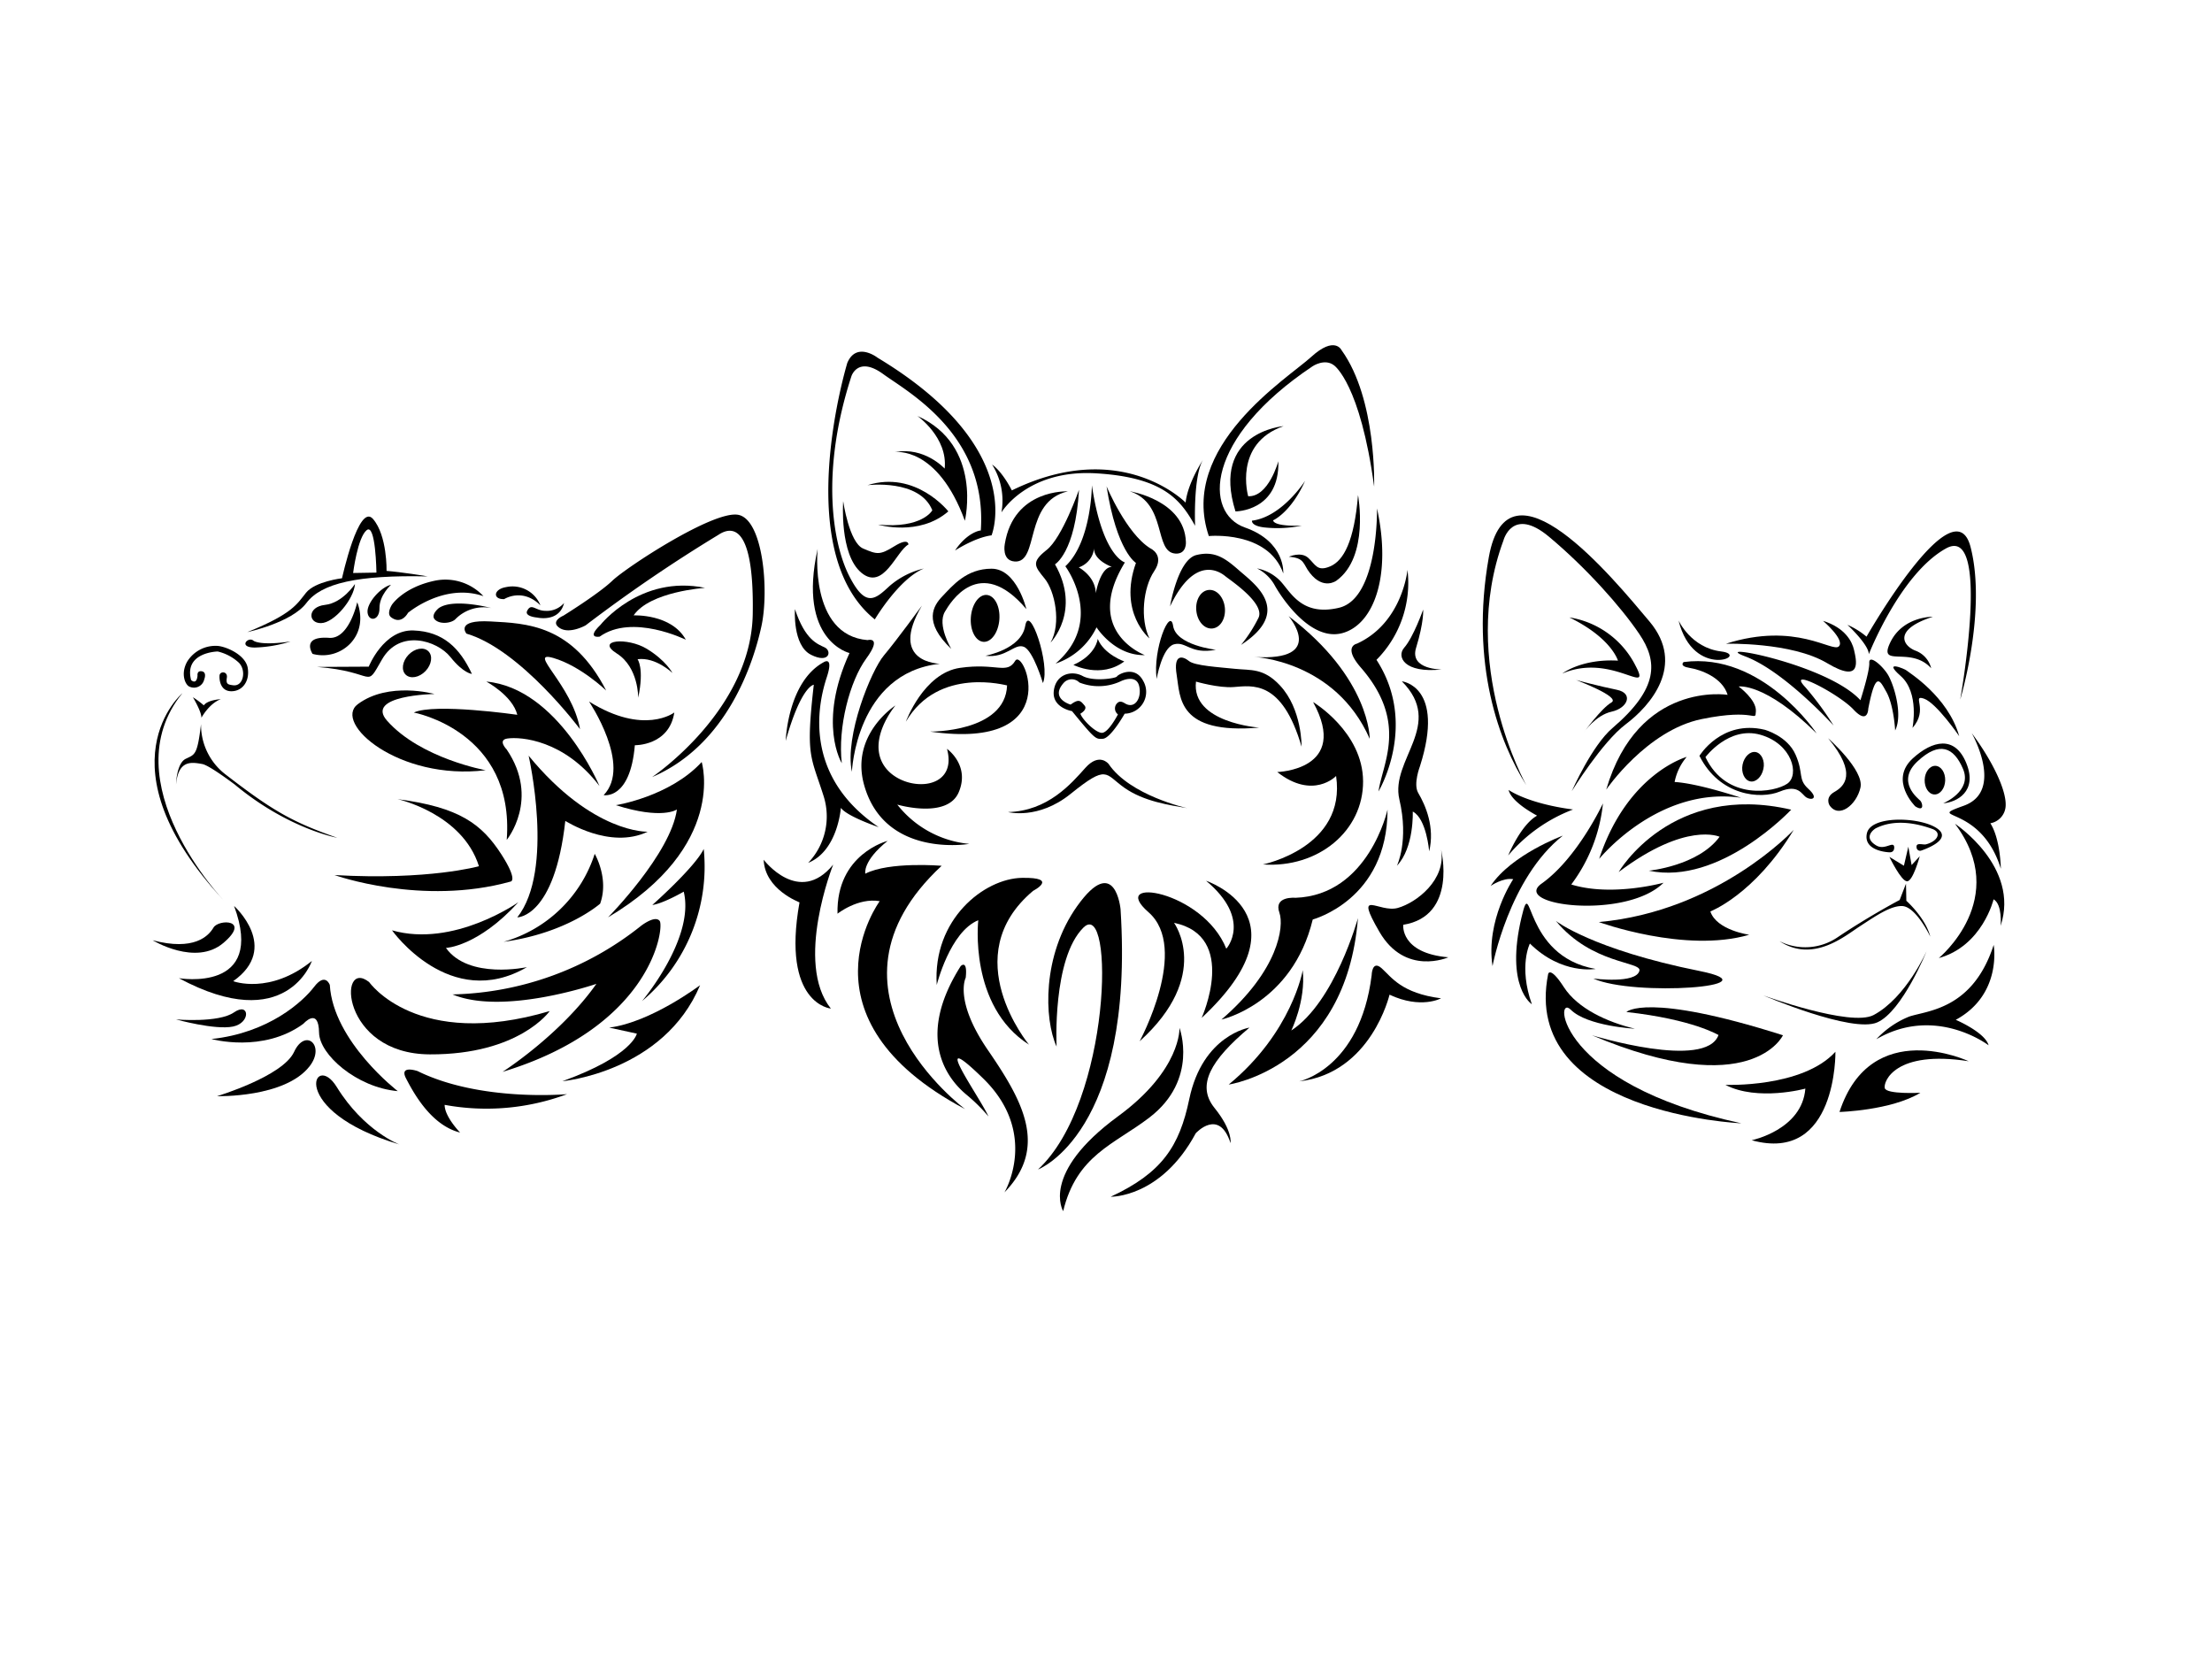 <?xml version="1.0"?>
<svg xmlns="http://www.w3.org/2000/svg" xmlns:xlink="http://www.w3.org/1999/xlink" viewBox="0 0 500 375">
  <defs>
    <radialGradient id="radial-gradient" cx="250" cy="187.5" r="423.08" gradientTransform="translate(0 37.5) scale(1 0.8)" gradientUnits="userSpaceOnUse">
      <stop offset="0" stop-color="#fff"/>
      <stop offset="0.46" stop-color="#f5f5f5"/>
      <stop offset="1" stop-color="#e3e3e3"/>
    </radialGradient>
  </defs>
  <title>Tribal_Cats</title>
  <g id="Background"/>
  <g id="Tribal_Cats" data-name="Tribal Cats">
    <path d="M127.35,139.16s8-4.95,11.08-7.91,22.84-15.94,28.44-14.88,7,17,5.26,25.1-7.62,26.86-24.73,34.18c0,0,22.38-15,22.75-36.83s-5.49-19.43-7.77-17.92a342.68,342.68,0,0,0-30,20.45s-3.66,2.08-5.89.59S127.35,139.16,127.35,139.16Z"/>
    <path d="M135.72,141.25s9-11.4,23.65-8.37c0,0-12.42.8-16.15,6.22,0,0,8.55-.4,11.81,5.51,0,0-12.1-6-19.49-.7C135.54,143.91,132.41,144.45,135.72,141.25Z"/>
    <path d="M144.26,157.72s.11-6.88-4.83-10,2.41-3.71,6.76-1.07,5.81,5.47,5.81,5.47-3.76-3.65-7.89-3.11C144.11,149,145.67,151,144.26,157.72Z"/>
    <path d="M121.41,139.59s5,1.18,6.09-3.29a5.12,5.12,0,0,1-4.23,1.77c-2.25,0-3.14-1.87-4.11,0C118.52,139.37,121.41,139.59,121.41,139.59Z"/>
    <path d="M122.16,136.83a6.8,6.8,0,0,0-7.81-4.11c-2.85.48-3,2.81-.38,2.7C114,135.42,118.05,132.77,122.16,136.83Z"/>
    <path d="M92.22,138.53s8.13-6.86,17.06-3.77a11.76,11.76,0,0,0-11.16-3.46c-7,1.52-9.53,5.39-9.53,5.39s-1.3,2-.19,2.83C90.77,141.35,92.22,138.53,92.22,138.53Z"/>
    <path d="M102.9,140a8.94,8.94,0,0,1,8.19-2.55s-8.54-2.31-11.9,0c0,0-2,1.58-.82,2.66S102,140.85,102.9,140Z"/>
    <path d="M131.11,164.82s-13.4-18-25.68-21.6c0,0-2.66-3.19,5.45-2.75s18.45.67,26.14,15.62c0,0-5.73-5.54-11.9-7.35S129.31,154.67,131.11,164.82Z"/>
    <path d="M133.14,158.57s9.79,14.47,3.31,21.16c0,0,6,1.16,7.05-11.28,0,0,7.76.16,8.92-7.4C152.42,161.05,145.59,166.34,133.14,158.57Z"/>
    <path d="M135.5,177.66s-9.26-22.08-25.57-23.6c0,0,5.92,3.17,7,7.51,0,0-18.73-2.69-23.39-.51,0,0,22.88,4.23,21,28.79,0,0,7.58-9.24,0-20.43,0,0-2.16-2.17.18-2.49C117.7,166.51,127.5,167.2,135.5,177.66Z"/>
    <path d="M146.4,188s-12.4.5-26.91-17.18c0,0,5.92,25.85-2.56,36.54,0,0,8.43.08,10.85-21.8C127.78,185.51,137.84,192.11,146.4,188Z"/>
    <path d="M87.38,129.05s.18-8-3.07-11.75-7,13.41-7,13.41-6.06.71-8.12,3.26-3,4.75-13.28,8.91c0,0,10-2.12,13.36-6.59s11.6-6.35,27.37-6C96.69,130.25,90.37,129.26,87.38,129.05Zm-7.56.47s1-8,3.06-9.68,2.21,9.59,2.21,9.59Z"/>
    <path d="M88.39,132.18s-2.65,2.38-2.61,5.27-2.47,3.15-2.7,1S86.08,132.7,88.39,132.18Z"/>
    <path d="M80.24,132s-2.77,4.29-6.78,4.73-3.86,4.16-.9,4.12S80,135.44,80.24,132Z"/>
    <path d="M80.74,136.14s2.28,5-1.39,9.14a8.65,8.65,0,0,1-8.7,2.52s-2.72-4.08,3.76-3.62C78.94,144.5,80.74,136.14,80.74,136.14Z"/>
    <path d="M71.69,150.75l11.66-.06s3.35-8.41,10.1-8.18,10.5,4,13.22,9.82c0,0-1.87-.08-4.87-3.83s-11.46-6.38-15.45.56S85.4,151.84,71.69,150.75Z"/>
    <path d="M96.18,151.69c1.41-1.47,1.69-3.49.63-4.5s-3.06-.65-4.47.82-1.69,3.49-.63,4.5S94.77,153.16,96.18,151.69Z"/>
    <path d="M42.93,155.25c-1-.28-2.22-2.89-.6-5.73A7.52,7.52,0,0,1,49.18,146c1.91.14,6.37,2,6.83,5.05s-1.29,5.2-3.71,5.2-2.75-2.45-2.68-3.53,1.89-1,1.66.45.18,1.57,1.45,1.73c2.36.29,3-3.52,1.18-5.18a10.62,10.62,0,0,0-4.71-2.46s-7.66.15-6,6.46c0,0,1.23,1.22,1.45-1,0,0-.17-1.08.83-1s1,1,.68,1.87A2.37,2.37,0,0,1,42.93,155.25Z"/>
    <path d="M43.6,157.6s1.95,3.22,1.93,4.64c0,0,1.73-3.22,4.39-4.2,0,0-3,.15-3.85,1.4A19.75,19.75,0,0,0,43.6,157.6Z"/>
    <path d="M57.33,144.85s1.52,1.17,8.36.14a29.62,29.62,0,0,1-8.11,1.38C53.7,146.35,56.14,143.74,57.33,144.85Z"/>
    <path d="M98.21,156.87s-10.36-2.9-17.33,2.3c-5.69,4.23,9.18,17.32,28.9,14.93,0,0-14.7-2.65-22.27-11.17C82.35,157.14,98.21,156.87,98.21,156.87Z"/>
    <path d="M41.23,156.68s-19.16,16.2,9.42,46.94C50.65,203.62,24.94,176.75,41.23,156.68Z"/>
    <path d="M45.72,172.7c-2.4-.42-5.38-1-5.93,4.59,0,0,.1-4.74,2.18-5.76s2.63-.75,3.47-7.87A14.13,14.13,0,0,0,51,175.07c10.7,8.27,15.12,10.75,25.23,14.3,0,0-11.13-2-23.21-12.07C53,177.3,47.36,173,45.72,172.7Z"/>
    <path d="M89.86,180.64s14.64,3.2,18.4,15.16c0,0-11.34,3.21-32.64,2,0,0,19.72,7.07,39.83,1.46,0,0,1.68-.23-2.14-6.17C108.92,186.32,103.93,182.46,89.86,180.64Z"/>
    <path d="M117.17,203.94s-14.64,10.34-28.56,6.35c0,0,13.08,18.46,30.5,8.32,0,0-13.14,2.87-18.31-4.34C100.8,214.27,108,214,117.17,203.94Z"/>
    <path d="M113.83,212.89A30.3,30.3,0,0,0,134.43,193s3.29,5.58,1.22,11.28C135.65,204.23,128.33,210.89,113.83,212.89Z"/>
    <path d="M139.21,182s12.17-1.9,19.4-9.75c0,0,5.86,19-21.17,35.11,0,0,14.2-14.38,15.57-24.39C153,183,149.67,185.33,139.21,182Z"/>
    <path d="M147.45,204.56s9.66-8.55,11.62-12.66a39.72,39.72,0,0,1-13.94,34.38s12-14.19,9.42-24.73C154.55,201.55,149.93,204.23,147.45,204.56Z"/>
    <path d="M102.3,224.78a70.74,70.74,0,0,0,42.61-15.51s3.18-2.49,4.21-1.09-1.55,23.79-35.52,34.1c0,0,13-8.28,21.21-19.89C134.81,222.39,113.82,229.6,102.3,224.78Z"/>
    <path d="M127.12,244.4s22.9-2.07,31.13-21.71c0,0-11.11,8.41-20.55,9.59l6.25,1.36S143,238.67,127.12,244.4Z"/>
    <path d="M83.45,222s10.78,15.46,40.81,6.54c0,0-6.87,9.87-27.09,9.79S76.34,216.31,83.45,222Z"/>
    <path d="M128.18,247.32s-19.57,1.8-33.78-5.21c0,0-4.24-1.47-2.62,1.65S97.38,254.35,104,256c0,0-3.51-3.58-3.49-6.26A52.17,52.17,0,0,0,128.18,247.32Z"/>
    <path d="M89.91,246.64s-14.59-11.22-15.36-24c0,0-1-2.91-3.54.42s-10.26,10.43-23.22,11.8c0,0,11.64,3.26,20.79-3.45,0,0,3.45-3.93,3.54,2C72.2,238.37,80.61,245.82,89.91,246.64Z"/>
    <path d="M90.28,258.69s-8-3-14.17-13C71,237.37,64.63,251.05,90.28,258.69Z"/>
    <path d="M49.06,247.78s14.85-4.47,17.41-10,7.16-1.42,3.5,3.25C64.4,248.19,49.06,247.78,49.06,247.78Z"/>
    <path d="M39.79,230.43s9.59.84,13.1-1.59,3.85,2.36-.22,3.2S39.79,230.43,39.79,230.43Z"/>
    <path d="M70.5,217.21s-5.7,17-30.06,3.9c0,0,19.77,3.4,12.47-16.33,0,0,10.53,9.43-.19,17C52.72,221.81,61,224.9,70.5,217.21Z"/>
    <path d="M34.51,212.54s9.73,5.94,16,.59-1.1-5.41-2.25-3.46S43.85,215,34.51,212.54Z"/>
    <path d="M310.61,110s.63-19.75-7.36-30.84c0,0-1.52-3.36-6.88,1.53s-30,20.2-23.13,40.48c0,0,13.38-1.32,16.83,8.44,0,0,.58-7.13-8.68-10.38s-9.13-20.12,15.32-36.45c0,0,2.78-1.88,4.91-.14C301.62,82.67,307.48,86.76,310.61,110Z"/>
    <path d="M290.14,96.32s-16.51,1.35-10.87,19.28c0,0,10,0,9.69-11.35,0,0-2.2,8.12-6.82,7.92C282.14,112.17,278.71,100.28,290.14,96.32Z"/>
    <path d="M284.13,128.48a9.3,9.3,0,0,1,4.1,4c1.79,3.14,8.26,12.61,15.3,10.6s11.06-13,7.73-28.15c0,0,.38,20.32-8.59,22.45s-11.22-4.3-13.7-6.47A10,10,0,0,0,284.13,128.48Z"/>
    <path d="M291.33,125.85s2.72-1.25,4.37.24,2,3.21,5,1.92,5.41-5.64,6.27-16.1c0,0,2.61,13.92-4.87,19.33,0,0-2.91,2.24-6-1.71C294.48,127.5,295,126.1,291.33,125.85Z"/>
    <path d="M295,108.69s-5.19,8.16-12,9c0,0-.28,1.15,2.7,1.52a27.21,27.21,0,0,0,8.55-.4s-6.15.33-6.49-1.2C287.8,117.63,291.82,115.82,295,108.69Z"/>
    <path d="M215.87,124.44s4.47-2.94,8.26-3.43c0,0,8.15-19.73-25.76-40.15,0,0-4.75-3.72-6.84,1.15,0,0-13,42.57,6.21,58,0,0,5.4-9.14,11.08-11.5a18.09,18.09,0,0,0-7.8,4c-3.22,3-5.41,4.94-9.1-2.39s-6.5-23.42.53-45.07c0,0,1.45-4.66,7.18-.5s23.59,13.76,22.07,35.38C221.7,119.84,218.67,120.25,215.87,124.44Z"/>
    <path d="M218.1,117.71s4.12-17-10.73-23.69c0,0,6.91,4.87,6.16,11.9,0,0-4.53-5-11.26-3.73C202.27,102.19,211.89,100.73,218.1,117.71Z"/>
    <path d="M198.49,118.59s9.25,2.76,15.87-3c0,0-7.37-9.35-18.26-5.92,0,0,11.76-1.47,14.64,5.67C210.74,115.39,208.44,119.51,198.49,118.59Z"/>
    <path d="M205.34,123.08c-2.71,1.44-5.63,10.54-10.63,6.39s-4.12-16.18-4.12-16.18,1.35,9.35,4.51,10.7,3.78,1.52,7.05-.51S205.34,123.08,205.34,123.08Z"/>
    <path d="M224.25,105a15.33,15.33,0,0,1,2.12,10.82S232.2,106,247.92,107c15.22.94,19,6.11,22.22,11.85,0,0-.47-11.21,1.8-14.93,0,0-3.5,5.27-3.94,9.69,0,0-14.49-14.87-39.28-2.76C228.72,110.87,226.75,106.81,224.25,105Z"/>
    <path d="M241.37,111.07s-12.24-.61-14.25,11.91c0,0-.76,3.73,2.23,3.94C235,127.32,231.31,113.37,241.37,111.07Z"/>
    <path d="M255.4,111.05s12.33,2,12.66,11.44c0,0,.24,2.82-2.38,2.64C260.77,124.78,263.87,113.87,255.4,111.05Z"/>
    <path d="M243.9,110.71s-3.77,10.81-7.3,13.59-2.77,3.66-.46,6.49,3.8,10.13,1.33,14.46c0,0,7-7.13,1-17.69C238.44,127.56,243.07,125,243.9,110.71Z"/>
    <path d="M250.13,109.94s4.44,10.62,9.88,14c0,0,3.37,1.47.87,5.19s-3.2,10.85-1.06,15.17c0,0-7.08-5.82-3.05-17.06C256.77,127.25,252.44,124.69,250.13,109.94Z"/>
    <path d="M254.27,127.13s-5.08-1.33-7.46-17.43c0,0-.06,12.74-6,18.3,0,0,9.16,12.29-2.21,22a15.82,15.82,0,0,0,9.26-8.2s4.06,6.46,10.92,6.28C258.82,148.09,244.62,142.85,254.27,127.13Zm-6.58,7c-.06-3.89-3.85-5.88-3.85-5.88a5.13,5.13,0,0,0,3.48-4.37c-.19,2.78,4,4.25,4,4.25C248.68,128.2,247.69,134.09,247.69,134.09Z"/>
    <path d="M242.63,150.29s6.2,3.2,11.5-.78c0,0-4.57-1.57-6-5.1C248.13,144.41,247.8,148,242.63,150.29Z"/>
    <path d="M258.41,153.91c-1.92-3.65-5.75-1.41-5.94-1s-5.27,1.23-7.76-.11-6.07-.43-6.51,3.38,4.11,4.56,4.11,4.56c5.23,6.38,5.35,6.38,7,6.25,1.8-.15,4.91-5.67,4.91-5.67A4.93,4.93,0,0,0,258.41,153.91ZM254.3,159c-.72-.44-1.33-.64-1.93.12a1.68,1.68,0,0,0,.33,2.36s-2.2,4.28-3.69,4.17-4.39-3.05-4.8-4.33c0,0,1.69-.93.95-1.83-.94-1.12-1.27-1.59-3.16-.22,0,0-4.7-1.33-1.6-4.87a2.43,2.43,0,0,1,3.58-.13,11.83,11.83,0,0,0,9.49-.34s3.3-1.6,4,1.06S256.58,160.38,254.3,159Z"/>
    <path d="M268.34,182.67s-12.92-2.83-17.76-10c0,0-2.07-2.65-5.24.89s-8.45,9.77-17.49,10c0,0,6.81,1.81,14.15-4.11,8.4-6.76,7.69-4.54,12.13-1.4S264.46,182,268.34,182.67Z"/>
    <path d="M232,137.68s-2.16-9.12-7.86-9.13-8.84,3.86-11.11,6.22c-2.06,2.15-4.45,5.78,2,11.91,0,0-3.28-5.41-1.42-8.45C214.7,136.39,221.34,125.08,232,137.68Z"/>
    <path d="M225.9,140c-.21,2.93-1.82,5.2-3.6,5.08s-3.06-2.6-2.85-5.53,1.81-5.2,3.59-5.07S226.1,137.07,225.9,140Z"/>
    <path d="M276.87,137.39c.23,2.41-1,4.49-2.82,4.67s-3.41-1.64-3.64-4.05,1-4.49,2.81-4.66S276.63,135,276.87,137.39Z"/>
    <path d="M264.48,137.06s1.74-10.56,5.95-11.6,6.6.8,9.66,3.48c3.41,3,12.26,9.13.44,16.83a32.77,32.77,0,0,0,3.94-6.12c1.55-3.27-6.42-8.52-7.48-9.39S270.2,125.11,264.48,137.06Z"/>
    <path d="M274.83,146.87s-9-1-9.66-5.4-4.64,5.4-3.72,12c0,0,1.19-7.09,3.93-7.83S269.12,148,274.83,146.87Z"/>
    <path d="M222.74,148.23s8.1-1.44,9-6.76,5.76,8.92,4,12.93c0,0-2.19-7.37-4.32-8.2S227.48,148.81,222.74,148.23Z"/>
    <path d="M184.82,124.07s-2,19.51,11.28,20.62c0,0,3.44-.93-.29,4.16s-6.47,15.58-5.53,23.67c0,0-5.55-9,1.74-24.91C192,147.61,180.19,144.84,184.82,124.07Z"/>
    <path d="M318.15,128.81s-1.12,12-11.45,16.69c0,0-3.24.63.9,5.39,10.8,12.4,4.87,21.68,4,28,0,0,9.05-15.07-.46-29.74A24.7,24.7,0,0,0,318.15,128.81Z"/>
    <path d="M309.61,167s.21-13.65-18.34-27.73c0,0,8.8,10.27-7.79,9.23C283.48,148.48,301.82,149.26,309.61,167Z"/>
    <path d="M208.4,136.88s-5.73,7.87-8.6,11.27-8.92,18.19-7.24,26.31c0,0,.94-22.34,19.88-24.42C212.44,150,200.67,149.94,208.4,136.88Z"/>
    <path d="M204.76,163.13s4-11,12.26-12.17,10.55,1.58,12.46-1.59,11.78,20.46-19.24,16c0,0,17,.19,17.4-10.44C227.64,155,212.16,150.5,204.76,163.13Z"/>
    <path d="M294.21,168.78s.15-8.49-4.92-13.88c-3.71-3.94-6.53-3.34-10.14-3.72s-9.1-.69-10.4-1.76-3.59-1.82-2.77,3.17.15,13.47,18.65,11.88c0,0-15.4-1.08-14.29-10.4,0,0,5.16,1.5,8.52,1.23C283,155,289.76,153.56,294.21,168.78Z"/>
    <path d="M288.71,174.51s16.52-.45,8.1-15.82c0,0,11.25,6.72,11.3,17.92S298,196.28,285.46,195.4c0,0,18.93-3.82,16.55-20C302,175.44,296.79,180.86,288.71,174.51Z"/>
    <path d="M202.41,159.46s-6.58,7.77-2.49,13.74,16.79,5.88,14.14-3.93c0,0,5.26,3.68,2.65,9.81s-13.89,2.79-13.89,2.79a23.47,23.47,0,0,0,16.28,8.88s-19.17,3.34-23.79-13.37C192.16,166,202.41,159.46,202.41,159.46Z"/>
    <path d="M179.69,137.69s-.58,8.2,3.62,10.31,4.74-.87,3.12-1.65S182,144.71,179.69,137.69Z"/>
    <path d="M177.6,167.45s.43-13.33,8.6-17.77c0,0,2.3-1.51.69,3.39s-6.13,21.79,11.73,33.9c0,0-7.17-2.42-8.55-4.36,0,0-.68,9.73-7.39,12.43a15.22,15.22,0,0,0,3.48-15.12c-2.87-9.06-4.08-8.81-2.21-25.14C184,154.78,181.16,154.84,177.6,167.45Z"/>
    <path d="M172.62,194.34s8,10.55,15.71,1.1c0,0-8.82,22.19-.52,32.54,0,0-11.21-1-7.09-24C180.72,203.93,172.9,201.12,172.62,194.34Z"/>
    <path d="M200.64,190.07S189,193,189.31,206.53c0,0,4.64-3.68,9.54-2.83,0,0-19.53,26.44,19.29,47,0,0-35.88-26.58-5.29-55,0,0-11.84-1-17.26,1.79C195.59,197.45,194.93,194.66,200.64,190.07Z"/>
    <path d="M321.69,137.79s-2.19,6.24-4.29,8.62c-1.76,2-.06,5.84,8.53,4.91,0,0-7.38.11-5.84-4.88C321.92,140.48,321.69,137.79,321.69,137.79Z"/>
    <path d="M316.87,154s9.88,1.05,4.1,19.19c0,0-1.55,4-.42,6,1.73,2.92,3.8,7.82,2.5,13.25,0,0-.59-7.39-3.71-9,0,0,.34,8.14-3.58,12.25,0,0,2.76-5.62.55-15C314.21,171.68,326.65,163.82,316.87,154Z"/>
    <path d="M313.64,183s-4.24,19.35-20.82,19.94c0,0-5-.47-3.62,3.38,1.08,3.08-.16,13-13.1,24.14,0,0,16-3.51,20.63-22.61C296.73,207.8,313.62,203.47,313.64,183Z"/>
    <path d="M272.62,199.09s23.67,7.93-1,31c0,0,8.36-18.46-6.24-21.49,0,0,8.67,11.89-7.78,26.77,0,0,11.37-21,2-29.18s12.29-5,17.59,8.25C277.22,214.45,283.12,207.85,272.62,199.09Z"/>
    <path d="M232.59,236.13s-16.64-20,.94-34.77c0,0,6-3.08-2.53-2.93s-20.22,9.36-19.26,24.21c0,0,3-12.06,9.39-14.63C221.13,208,218.91,227.41,232.59,236.13Z"/>
    <path d="M238.83,236.57s-1-19.87,6.06-26.89,6.35,39.29-10.26,54.67c0,0,21.89-8.25,18.66-58.84,0,0-1.19-12.78-9.81-.69C235.52,216,236,230.36,238.83,236.57Z"/>
    <path d="M223.44,252.37a39.37,39.37,0,0,0-5.07-5c-3.24-2.73-12.07-11.87-1.21-29,0,0,1.59-1.61,1.13,2.64,0,0-2.7,5.1,5,16.33s13.84,21.86,3.76,32.18c0,0,7.92-13.32-4.81-25.74S221.41,247.88,223.44,252.37Z"/>
    <path d="M266.61,232.34S271,244,259.85,252.58c-8,6.13-16.46,8.49-19.53,21.19,0,0-5.27-8.49,12.4-21.44C267.09,241.81,266.61,232.34,266.61,232.34Z"/>
    <path d="M282.42,232.28s-10.57,1.66-13.6,16.17c-2.22,10.67-6.19,16.69-17.76,22.06,0,0,11.35.3,19.23-14.35,0,0,5.25-5.82,7.86,2.22,0,0,.53-2.8-3.62-7.94S273.64,239.68,282.42,232.28Z"/>
    <path d="M294.47,219.3s-2.36,14-16.73,25.85c0,0,26.5-3.8,29.21-37.62,0,0-5.17,18.92-15.07,25.41C291.88,232.94,295.2,226.24,294.47,219.3Z"/>
    <path d="M293.67,244.43s13.73-2.8,16.38-24c0,0,.06-3.54,2.27-1.55s4.47,5.64,13.41,6.78c0,0-4.52,2.51-11.64-.82C314.09,224.8,310,242.57,293.67,244.43Z"/>
    <path d="M327.38,216.39s-9.74,4.33-15.59-5.78-.09-4.18,4.17-5.38,11-6.42,9.78-13.19c0,0,3.77,15-8.55,17C317.19,209,316.42,215.45,327.38,216.39Z"/>
    <path d="M443.09,158.12s6.05-20,2.34-34.46-23.52,20.25-23.52,20.25a17.69,17.69,0,0,0-4.32-2.68s4.81,4.45,4.84,6.65c0,0,7.06-18.12,17.42-23.9S443.09,158.12,443.09,158.12Z"/>
    <path d="M436.91,139.41s-6.75-.14-9.62,5.78,4.59.72,9.23,5.86a5.7,5.7,0,0,0-3.46-3.94C430.19,146.06,427.74,142.36,436.91,139.41Z"/>
    <path d="M390.13,145.51s14.81-.42,22.88,4.39,6.57-.77,6.07-3c-.41-1.86-2-5-7-6.56,0,0,5,4.27,3.58,5.76S406,140.45,390.13,145.51Z"/>
    <path d="M379.42,140.25s2.79,6.17,9.61,7S382.78,153.84,379.42,140.25Z"/>
    <path d="M414.46,164s-11.1-12.27-19.93-15.61,18.45,1.64,26,9.89c0,0,2.1-6.51,2-8.45s2.72.4,4.09,2.48,3.6,9.11,1.76,12.8c0,0-.29-5.71-2-8.74-1.4-2.41-2.36-5.1-4.08,3.84,0,0-.05,3.7-3.34.17s-15.46-9.87-10.84-5A71.49,71.49,0,0,1,414.46,164Z"/>
    <path d="M432.3,164.53s1.62-7.95-2.66-11.72,1-1.59,1.34-1.24,9.35,5.8,11.88,14.83c0,0-5.17-7.55-8-8.49S436,160.36,432.3,164.53Z"/>
    <path d="M410.64,165.79s-12.27-18.5-30.07-16.14c0,0-1.13.92,1.34,1.32s7.4,2.13,8.6,6.09c0,0-20.19-3.25-27.44,21.42,0,0,9.15-13.4,21.58-15.94s12.08.86,12.25-1.76-3.89-5.6-3.89-5.6S398.92,154.2,410.64,165.79Z"/>
    <path d="M355.29,178.83s6.86-11.11,12.17-15.1c5.53-4.15,13.68-13.4,5.39-23.25s-32-38.79-36.32-14.52S339,168,345,177.47c0,0-15.45-27.51-5.16-55.31,0,0,2-7.76,10.28-.85s16.23,15.78,20.43,22,4.41,12.28-6,21.2C359.84,168.47,355.29,178.83,355.29,178.83Z"/>
    <path d="M354.74,139.56a20.29,20.29,0,0,1,15,11c3.72,7.07-5.5-3.1-16.6,1.69,0,0,4.31-3.38,12.59-2.92C365.7,149.36,364.39,144.28,354.74,139.56Z"/>
    <path d="M358,165.55s2.67-3.9,6.3-4.69,5-4.17,1.17-4.94-9.23-2.21-9.23-2.21,10.22,3.82,8,5.08S358,165.55,358,165.55Z"/>
    <path d="M413.23,166.87s8.19,7.22,7.31,11.15-4.89,7.12-7,4c0,0-1.09-1.76,1.09-3S420,175,413.23,166.87Z"/>
    <path d="M432.94,182.28s-6-5.9-.57-10.86c4.4-4,9.5-5.3,12.1,1.1s-2.19,8.82-5.23,9.06c0,0,6.61-2.73,4.5-7.73s-5.36-6.36-10.3-1.76.16,8.42.63,8.9S435.09,183.62,432.94,182.28Z"/>
    <path d="M439.69,176.43c-.06,1.78-1.14,3.19-2.43,3.15s-2.26-1.53-2.21-3.31,1.15-3.2,2.43-3.16S439.75,174.64,439.69,176.43Z"/>
    <path d="M398.6,173.79c-.37,1.83-1.73,3.1-3,2.83s-2.07-2-1.71-3.79,1.73-3.09,3-2.83S399,172,398.6,173.79Z"/>
    <path d="M408.76,178.31c-2.44-2.23-1-3.4-2.88-7.7s-7-5.66-7-5.66c-9.76-2.32-14.74,5.9-14.74,5.9,4.56,9.12,13.88,9.85,18.15,8.08s4.93.66,6.05,1.34S411.21,180.55,408.76,178.31ZM404,177.14c-2.8,1.94-13.73,4-18.5-6,0,0,5.28-7.1,12.44-5.05S406.84,175.16,404,177.14Z"/>
    <path d="M445.68,165.7s7.47,13.09-1.77,16.42,3.78-.59,8.36,14.25c0,0-.07-6.66-2.37-10.28a4.18,4.18,0,0,0,3.46-4C453.51,178.57,450.38,172,445.68,165.7Z"/>
    <path d="M441.9,186.2s14.74,9.7,10.32,23.08c0,0,.46-4.83-1.59-6,0,0-2.51,10.54-12.38,13.28C438.25,216.55,454.65,203.13,441.9,186.2Z"/>
    <path d="M393.53,180.32s-9.55-3.23-15-3.56a12.45,12.45,0,0,1,2.73-5.67s-13.39,3.68-19.79,23.06C361.5,194.15,374.78,177.65,393.53,180.32Z"/>
    <path d="M365.88,197.12s11.87-20.41,39-14.1c0,0-16.1,17.21-32.18,13.79,0,0,11.14-1.06,16-7.67C388.68,189.14,381.13,185.62,365.88,197.12Z"/>
    <path d="M405.46,187.57S388.37,206,361.4,208.42c0,0,19.48,7.12,34,2.87,0,0-7.36-1-8.79-5.26C386.58,206,396.49,202.34,405.46,187.57Z"/>
    <path d="M341,178.55s4.16,3.06,14.57,4.43a35.79,35.79,0,0,0-14.66,10.39s2.83-6.92,6.53-9C347.45,184.34,341.69,181.46,341,178.55Z"/>
    <path d="M353.26,188.89s-11.6,4.25-16.32,11.37c0,0,2.8-1.94,5.11-1.53,0,0-6.26,9.24-4.68,19.65C337.37,218.38,341.08,198.5,353.26,188.89Z"/>
    <path d="M362.33,181.6s-5.73,12.34-13.84,18.11c-7.09,5,19.07,8.26,27.54-.18,0,0-11.63,3.24-20.86.4A36.72,36.72,0,0,0,362.33,181.6Z"/>
    <path d="M346.26,227s-6.08-3.89-2.33-19.67c2.48-10.41.1,8.83,16.74,11.69,0,0-7.64,1.38-14.85-5.74C345.82,213.24,343.21,218.4,346.26,227Z"/>
    <path d="M351.7,208.18s8.23,6.44,32.5,11.31c17.58,3.53-14.94,5.83-24.05,1.7,0,0,9.71,1.27,10.43-1.78C371.08,217.33,359.82,218,351.7,208.18Z"/>
    <path d="M367.63,228.75s4.46-4.58,35.39,5.26c0,0-7.06,15.23-43.18,0,0,0,25.75,7.92,28.61-.06C388.45,234,382.83,230.44,367.63,228.75Z"/>
    <path d="M424.12,234.91a20.65,20.65,0,0,1,7.4-5.11c4-1.38,14.39-1.53,19.13-16.21,0,0,2,11.2-8.57,16.93,0,0,6.61,2.81,7.42,5.76C449.5,236.28,437.53,227.1,424.12,234.91Z"/>
    <path d="M445,239.88s-22.08-10.35-29.2,11.47c0,0,11.63-.32,18.29-4.34,0,0-7.72.4-8.06-1.06S428.36,237.29,445,239.88Z"/>
    <path d="M390,245.22s17.43.71,24.88-7.48c0,0,.43,25.33-18.93,20,0,0,11.42-2.36,12.13-11.68C408.12,246.09,397.25,249,390,245.22Z"/>
    <path d="M393.61,253.91s-50-2.14-43.66-33.77c0,0,.43-1.83,3.55,3s9.81,7.91,16.05,9.39c0,0-10.74-.55-14.51-4.31S351.75,244.9,393.61,253.91Z"/>
    <path d="M402.23,212.74a13,13,0,0,0,13.17-.9c7.31-4.9,14-8.41,14-8.41l1.43-3.69.08,3.87s4.31,3.83,5.41,8.1c0,0-3.24-6.82-6.38-6.91-2.67-.08-6.21,2.42-9.63,4.64S409.8,217.68,402.23,212.74Z"/>
    <path d="M435.52,214.93s-5.5,13.66-11.18,16.17S398.57,225,398.57,225s19.73,7.19,24.94,4.44C430.9,225.49,435.52,214.93,435.52,214.93Z"/>
    <path d="M431.36,191.39l-1,4.3-3.28-2s2.66,5.53,4,5.52,2.86-5.67,2.86-5.67l-1.84,2Z"/>
    <path d="M427,192.65s-5.93-.2-5-4.31,12.16-3.69,15.9-1.06-3.68,5-3.68,5a.79.79,0,0,1-1-.78c-.15-1.16,1.48-.47,2.14-.65,2.6-.67,3.66-2.68,1.38-3.49s-7.93-2.6-12.8-.1c0,0-3.1,1.9.18,3.85,1.95,1.16,3.9-1.12,4.05.36C428.2,192.5,427.56,192.7,427,192.65Z"/>
  </g>
</svg>
